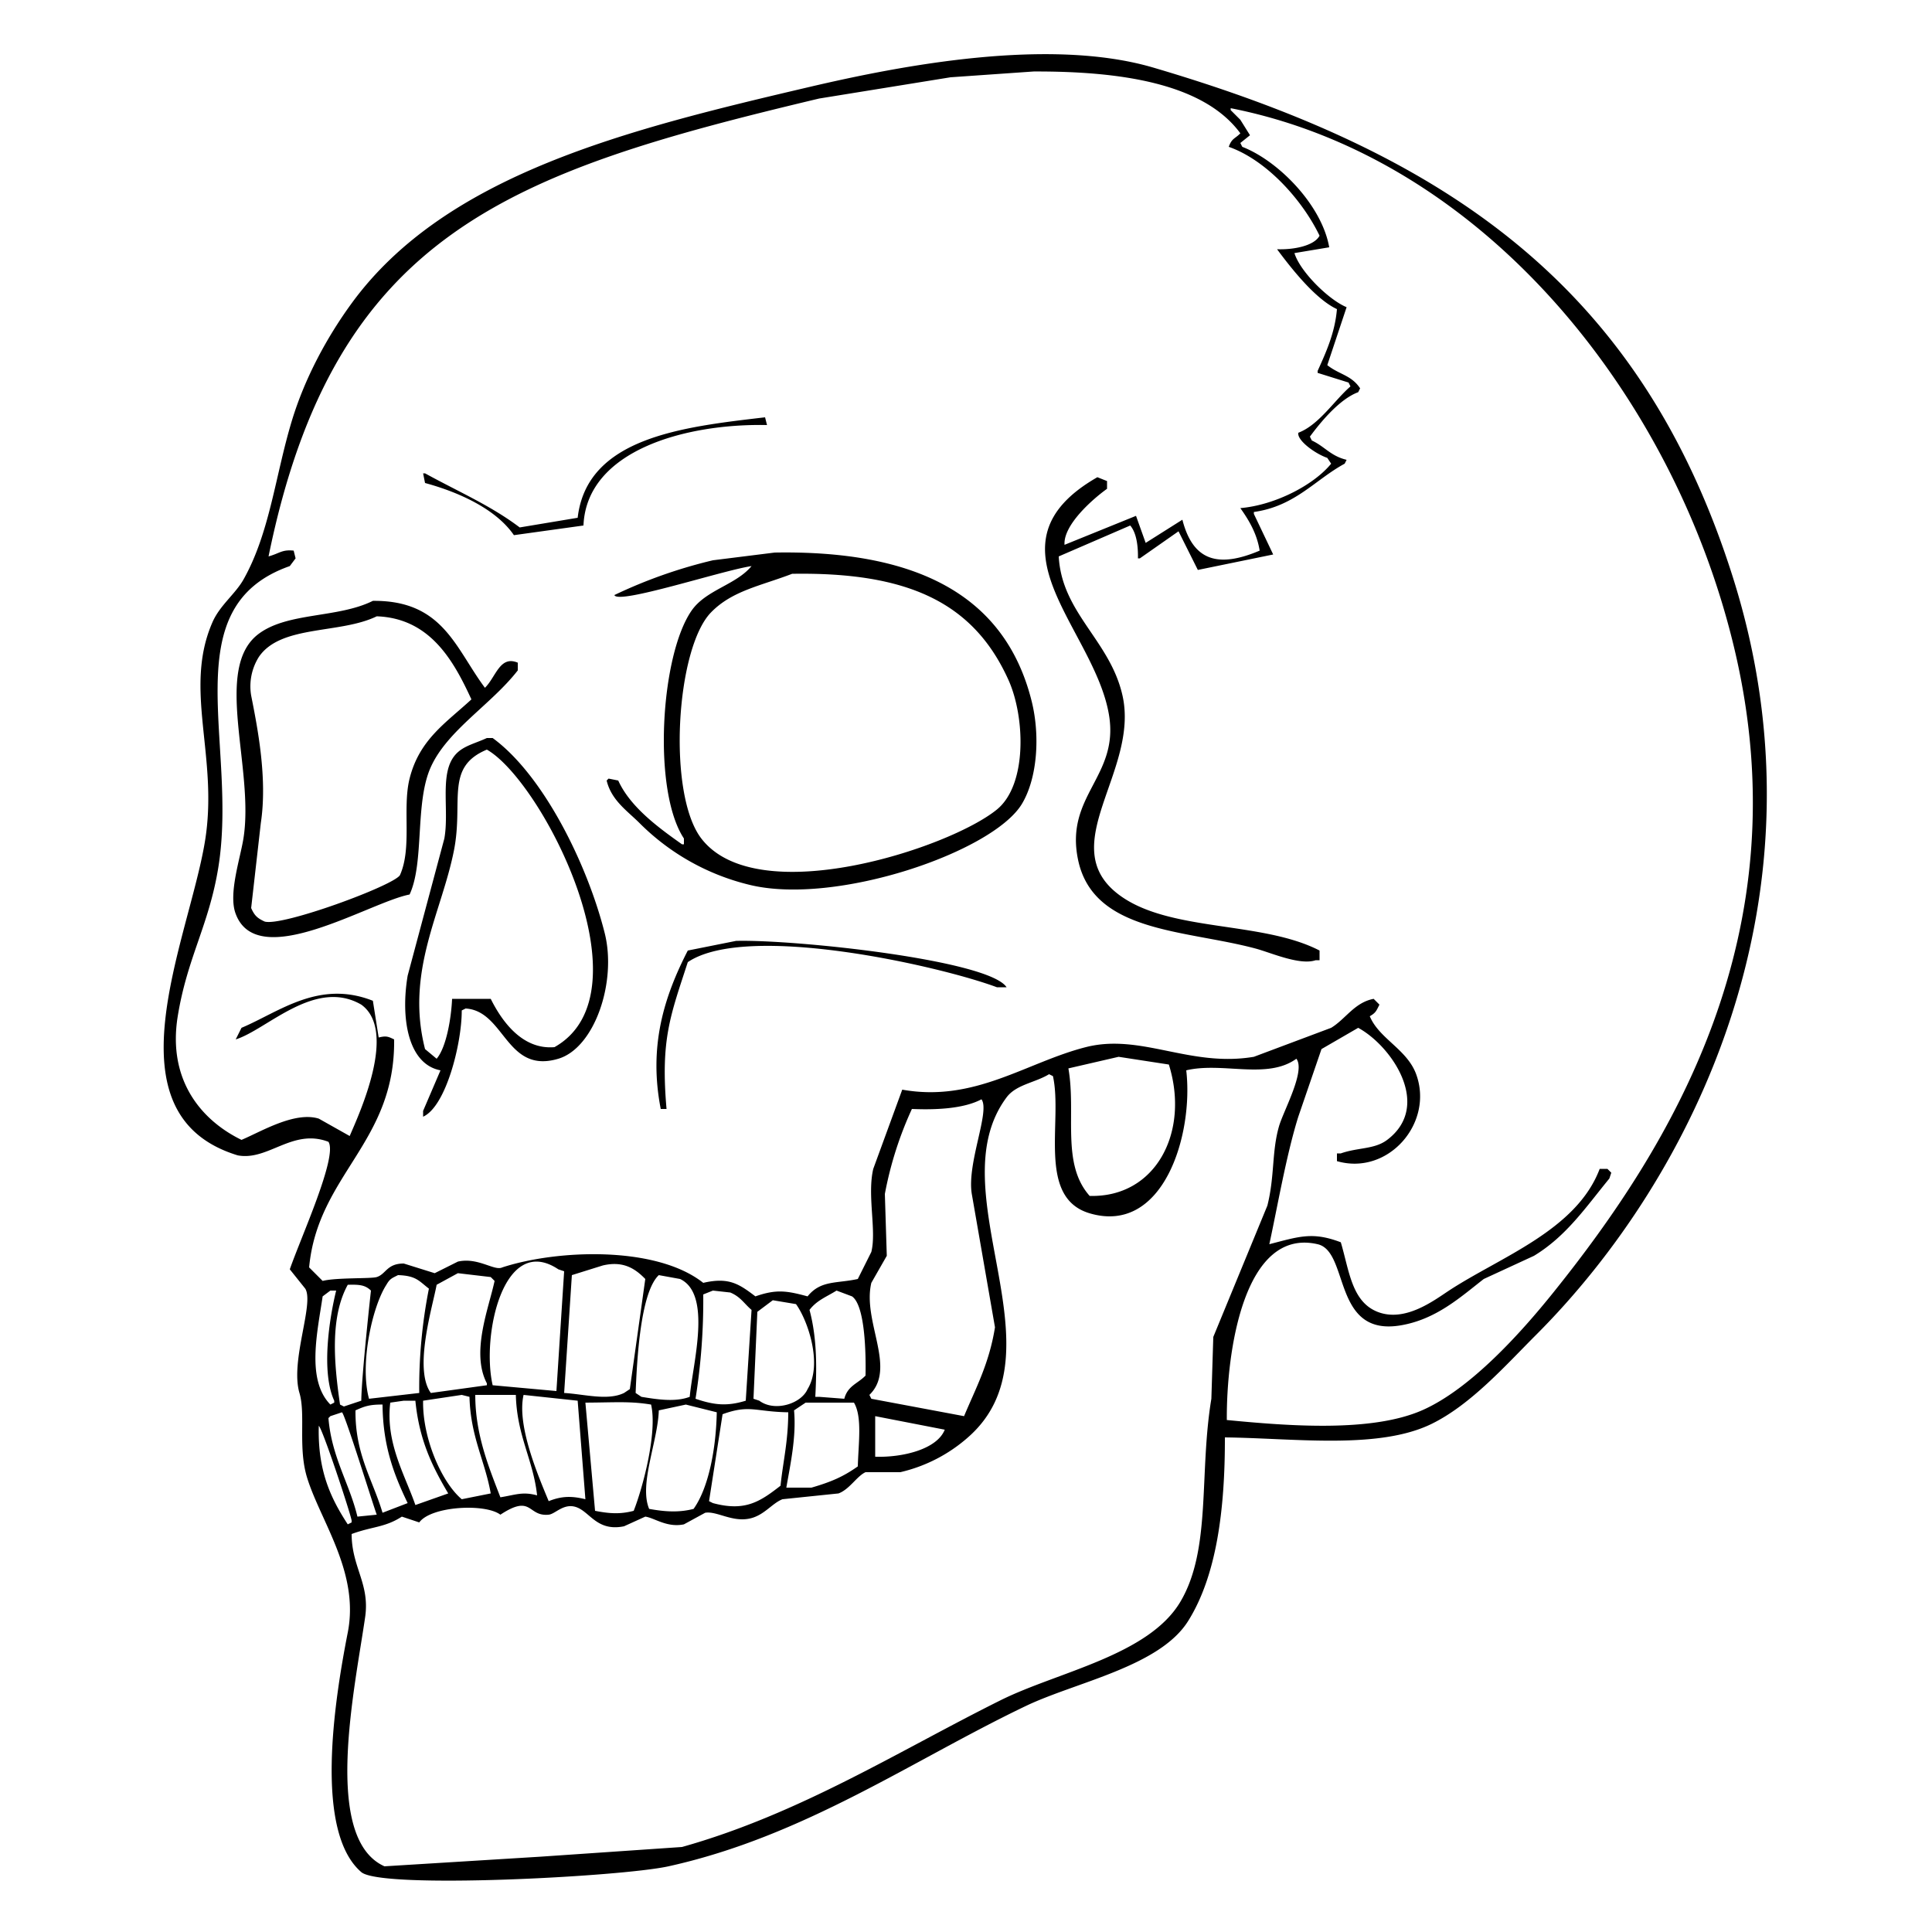<svg xmlns="http://www.w3.org/2000/svg" width="1000" height="1000" viewBox="0 0 1000 1000">
  <defs>
    <style>
      .cls-1 {
        fill-rule: evenodd;
      }
    </style>
  </defs>
  <path id="Preenchimento_de_Cor_1" data-name="Preenchimento de Cor 1" class="cls-1" d="M634,744c0.082,37.831-4.409,71.675-19,95-14.81,23.675-58.054,31.6-84,44-58.575,27.994-114.542,67.452-185,83-24.56,5.42-148.606,11.938-159,3-24.343-20.933-14.128-87.715-7-124,6.1-31.058-13.933-57.334-21-80-4.856-15.575-.718-32.942-4-44-4.91-16.543,7.757-46.33,3-54l-8-10c5.854-16.852,24.932-58.562,20-66-18.624-7.138-31.219,10.032-47,7-68.747-21.027-25.661-110.5-17-162,7.415-44.084-11.346-79.02,4-114,3.8-8.664,11.822-14.6,16-22,13.659-24.2,16.46-53.7,25-82,6.78-22.468,18.38-43.709,31-61C230.854,90.067,325.2,66.978,419,45c47.894-11.222,124.187-25.839,178-10C750.1,80.062,849.682,148.994,897,299c51.812,164.253-20.13,310.136-102,392-15.556,15.555-33.616,36.015-54,46C713.545,750.448,669.673,744.38,634,744ZM535,37l-43,3L424,51C263.578,89.187,173.137,120.627,139,288c5.83-1.616,6.916-3.629,13-3q0.5,2,1,4l-3,4c-60.637,21.275-26.648,92.141-37,156-4.861,29.988-16.07,46.555-21,77-5.506,34,13.2,54.366,33,64,10.048-4.209,27.455-14.866,40-11l16,9c4.85-11.382,24.876-54.392,6-68-23.971-13.9-48.85,12.975-65,18l3-6c19.4-8.15,39.954-25.074,68-14l3,19c3.891-.935,4.854-0.53,8,1,0.671,53.489-39.492,69.943-44,118l7,7c7.057-1.8,25.031-1.071,28-2,4.829-1.51,5.18-7.012,14-7l16,5,12-6c10.532-2.364,18.891,5.042,23,3,28.572-9.3,79.665-11.246,104,8,13.387-3.088,18.6.66,27,7,10.751-3.751,16.093-2.962,27,0,6.831-8.476,15-6.562,26-9l7-14c2.769-11.037-2.231-29.264,1-43q7.5-20.5,15-41c37.538,6.712,64.209-14.156,95-22,28.6-7.285,53.8,10.577,87,5l40-15c7.522-4.562,12.077-13.125,22-15l3,3c-1.622,3.2-1.849,4.189-5,6,4.785,11.61,19.262,17.075,24,30,9.289,25.343-14.57,52.673-41,45v-4h2c9.021-3.16,17.427-2.035,24-7,23.5-17.747,2.263-48.637-15-58l-19,11q-6,17.5-12,35c-6.228,19.888-10.866,47.049-15,66,15.642-4.034,22.406-6.53,37-1,4.349,14.585,5.6,30.717,19,36,14.229,5.608,29.232-5.9,37-11,26.671-17.493,65.94-31.152,78-63h4l2,2q-0.5,1.5-1,3c-12.218,14.88-22.172,29.774-39,40l-26,12c-12.139,9.444-24.64,20.9-43,24-35.485,5.991-26.437-38.193-43-42-38.154-8.77-47.243,55.618-47,91,31.8,3.077,74.766,6.466,101-5,25.1-10.969,51.4-40.344,68-61,60.545-75.338,128.361-185.139,94-332C867.467,206.5,769,82.023,637,56v1l5,5,5,8-5,4,1,2c18.626,7.22,41.186,30.118,45,52l-18,3c2.919,9.642,17.867,24.268,27,28l-10,30c6.311,4.974,12.42,5.116,17,12q-0.5,1-1,2c-9.539,3.5-19.333,15.3-25,23q0.5,1,1,2c6.687,3.1,9.754,8.044,18,10q-0.5,1-1,2c-15.267,8.24-25.662,22.036-47,25v1l10,21-39,8-10-20-20,14h-1c0.12-6.78-.876-13.388-4-17l-37,16c1.591,29.368,26.584,43.482,33,72,8.8,39.127-35.492,77.676-2,103,25.908,19.59,74.014,13.475,104,29v5h-2c-8.18,2.824-23.145-3.884-31-6-36.442-9.817-84.1-8.045-92-46-6.939-33.322,21.371-43.044,16-75-7.547-44.9-66.692-88.248-6-123l5,2v4c-7.767,5.572-22.714,18.849-22,29l37-15q2.5,7,5,14l19-12c5.417,21.163,18.283,25.225,40,16-1.429-8.977-5.682-15.9-10-22,17.9-1.54,37.954-11.9,47-23l-2-3c-6.5-2.268-15.714-9.108-15-13,10.661-4.033,18.691-16.8,27-24q-0.5-1-1-2l-16-5v-1c4.3-9.542,8.948-19.611,10-32-11.283-5.251-23.764-21.28-31-31,8.3,0.319,19.166-1.65,22-7-8.794-18.289-27.258-39.056-47-46,1.62-4.527,3.205-4.1,6-7C622.951,43.041,579.787,36.833,535,37ZM302,272l-36,5c-9.239-13.469-28.313-22.21-46-27q-0.5-2.5-1-5h1c17.775,9.764,34.024,16.685,49,28l30-5c4.817-41.582,54.32-47.01,97-52l1,4C354.92,219.131,303.654,233.062,302,272Zm99,14c70.945-1.2,118.927,20.386,133,77,4.366,17.562,3.031,39.525-5,53-14.893,24.986-96.466,52.875-141,42a120.321,120.321,0,0,1-57-32c-6.4-6.374-14.54-11.755-17-22l1-1,5,1c6.249,13.818,21.12,24.6,33,33h1v-3c-16.4-24.7-12.147-94.857,4-118,7.492-10.738,22.9-13.22,31-23-15.4,2.327-69.2,20.094-71,15a254.555,254.555,0,0,1,51-18Zm9,11c-16.4,6.289-31.078,8.745-42,20-18.175,18.73-22.7,93.969-5,117,28.867,37.563,128.367,5.125,153-15,15.824-12.928,14.53-48.039,6-67C503.785,311.51,469.43,296.035,410,297ZM193,311c36.324-.349,42.684,24.465,58,45,5.679-5.517,7.691-16.925,17-13v4c-13.764,17.7-36.327,30.864-45,50-8.393,18.517-3.225,49.286-11,66-20.72,3.961-78.676,40.509-90,10-3.905-10.194,2.3-28.4,4-39,5.8-36.249-16-88.256,8-106C149.148,316.8,174.944,319.993,193,311Zm2,8c-19.034,9.271-49.644,4.31-61,21a28.577,28.577,0,0,0-4,20c3.3,16.688,8.5,42.922,5,66q-2.5,22-5,44c1.713,3.881,3.161,5.246,7,7,9.133,2.6,66.5-18.519,70-24,6.4-14.23,1.174-34.679,5-50,5.062-20.274,18.9-28.877,32-41C234.862,342.171,222.732,320,195,319Zm57,63h3c26.364,19.253,49.1,65.6,58,101,6.332,25.17-5.171,59.371-24,65-27.058,8.089-27.665-24.774-48-26l-2,1c0.048,17-8.129,49.685-20,55v-3l9-21c-16.724-3.163-20.725-26.737-17-49q9.5-35.5,19-71c2.439-13.724-1.945-30.962,4-41C237.943,386.342,244.632,385.413,252,382ZM234,517h20c6.027,12.1,16.618,26.41,33,25,49.887-28.113-6.238-137.636-35-154-21.762,9.083-12.017,26.541-17,52-6.316,32.271-25.264,62.793-15,103l6,5C231.086,542.054,233.579,526.726,234,517Zm147-30c31.072-.759,130.942,9.932,140,24h-5c-28.994-10.862-129.24-33.8-160-13-8.944,27.543-14.159,39.876-11,76h-3c-6.411-32.834,1.895-58.4,14-82Zm198,60-26,6c4.139,23.525-3.865,49.246,11,66,34.205,0.973,51.911-33.043,41-68Zm92,1c-15.13,10.99-38.173,1.528-57,6,3.871,33.168-11.776,85.327-50,74-27.451-8.134-13.811-47.836-19-71l-2-1c-7.261,4.444-17.021,5.315-22,12-36.125,48.506,30.742,131.634-20,176a80.23,80.23,0,0,1-35,18H448c-4.5,2.051-8.288,8.9-14,11l-29,3c-5.484,2.154-9.487,8.4-17,10-9.148,1.944-17.011-3.985-23-3l-11,6c-8.855,1.825-15.268-3.369-20-4l-11,5c-14.182,2.889-17.679-7.711-25-10-6.337-1.981-10.607,3.664-14,4-11.069,1.1-8.4-10.929-25,0-7.851-5.933-35.809-4.468-42,4l-9-3c-8.865,5.707-15.108,5-26,9,0.066,17.338,9.5,25.649,7,43-5.281,36.655-22.326,114.529,10,129l81-5,73-5c61.143-17.16,112.816-50.061,165-76,29.47-14.649,76.541-23.139,93-51,16.077-27.213,9.542-66.1,16-105q0.5-16,1-32l28-68c3.843-15.412,2.2-27.712,6-41C664.289,574.993,675.855,554.331,671,548ZM508,569c-9.413,5-24.063,5.5-36,5a187.765,187.765,0,0,0-14,44q0.5,16,1,32l-8,14c-4.743,19.99,13.292,44.208-1,58l1,2,48,9c5.944-14.265,12.979-27.05,16-46q-6-34.5-12-69C500.371,602.048,512.639,575.08,508,569ZM288,720q2-31,4-62l-3-1c-28.314-18.925-39.915,34.143-34,60Zm4,1c10.285,0.594,22.513,4.127,31,0l3-2q4-28.5,8-57c-5.327-5.471-11.487-9.47-22-7l-16,5Q294,690.5,292,721Zm-55-62-11,6c-1.988,10.989-12.087,43.471-3,56l29-4v-1c-8.38-16.006,1.023-38.965,4-53l-2-2Zm-20,62a263.565,263.565,0,0,1,5-54c-5.133-3.952-6.6-6.709-16-7-3.2,1.622-4.189,1.849-6,5-7.254,11.147-13.931,40.929-9,59Zm124-61c-9.638,9.034-11.343,44.673-12,61l3,2c8.279,1.354,17.521,2.811,25,0,1.629-17.589,11.645-53.113-5-61Zm-161,5c-9.295,16.919-7.076,40.929-4,62l2,1,9-3c0.159-13.154,5-57,5-57C189.057,665.162,186.261,664.817,180,665Zm-9,3-4,3c-2.7,18.446-8.547,43.2,4,56l2-1v-1c-6.9-14.866-2.48-42.93,1-57h-3Zm198,0-5,2a323.624,323.624,0,0,1-4,54c9.367,3.174,16.086,4.061,26,1q1.5-23.5,3-47c-3.98-3.393-5.607-6.718-11-9Zm64,0c-5.438,3.374-10.2,5.035-14,10,4.1,15.288,3.7,31.34,3,45h2l13,1c1.807-6.788,6.88-7.752,11-12,0.222-11.031-.155-36.251-7-41Zm-33,5-8,6q-1,22.5-2,45l3,1c7.975,5.946,21.689,1.614,25-6,7.9-12.776.167-35.532-6-44ZM246,722c-0.009,20.515,7.006,37.409,13,53,8.025-1.294,11.444-3.042,19-1-1.979-18.406-10.469-30.74-11-52H246Zm-7,0-20,3c-0.383,19.054,9.38,42.025,20,51l15-3c-2.982-16.971-10.444-29.205-11-50Zm32,0c-3.608,15.823,7.532,41.806,13,55,6.667-2.668,11.873-2.763,19-1q-2-25.5-4-51Zm32,4q2.5,28,5,56c7.3,1.421,12.887,1.87,20,0,4.827-12.235,12.329-40.727,9-55C326.029,725.175,318.132,725.935,303,726Zm-94-1-7,1c-2.508,20.859,7.574,37.316,13,53l17-6c-8.242-13.931-15.01-27.583-17-48h-6Zm208,1-6,4c1.242,13.506-1.847,27.676-4,40h13c10.411-3.012,16.6-5.764,24-11,0.334-12.126,2.353-25.716-2-33H417Zm-219,1c-6.976-.078-9.635,1.058-14,3-0.24,22.728,8.881,35.8,14,53l13-5C204.006,763.463,198.191,748.621,198,727Zm157,0-14,3c-0.52,16.128-10.357,38.351-5,51,7.97,1.437,15.307,2.011,23,0,7.97-11.169,11.65-31.746,12-50Zm53,4c-17.228-.287-20-4.1-34,1q-3.5,22.5-7,45l2,1c16.623,4.481,24.349-.7,35-9C405.289,756.479,407.94,746.372,408,731Zm-231,0-6,2-1,1c1.657,20.265,10.909,33.835,15,51l10-1C193.148,779.064,178.576,731.974,177,731Zm276,2v21c14.373,0.464,32.044-3.925,36-14Zm-288,5c-0.631,23.189,6.173,37.46,15,51l2-1v-1C181.168,782.5,166.916,739.406,165,738Z"/>
</svg>

